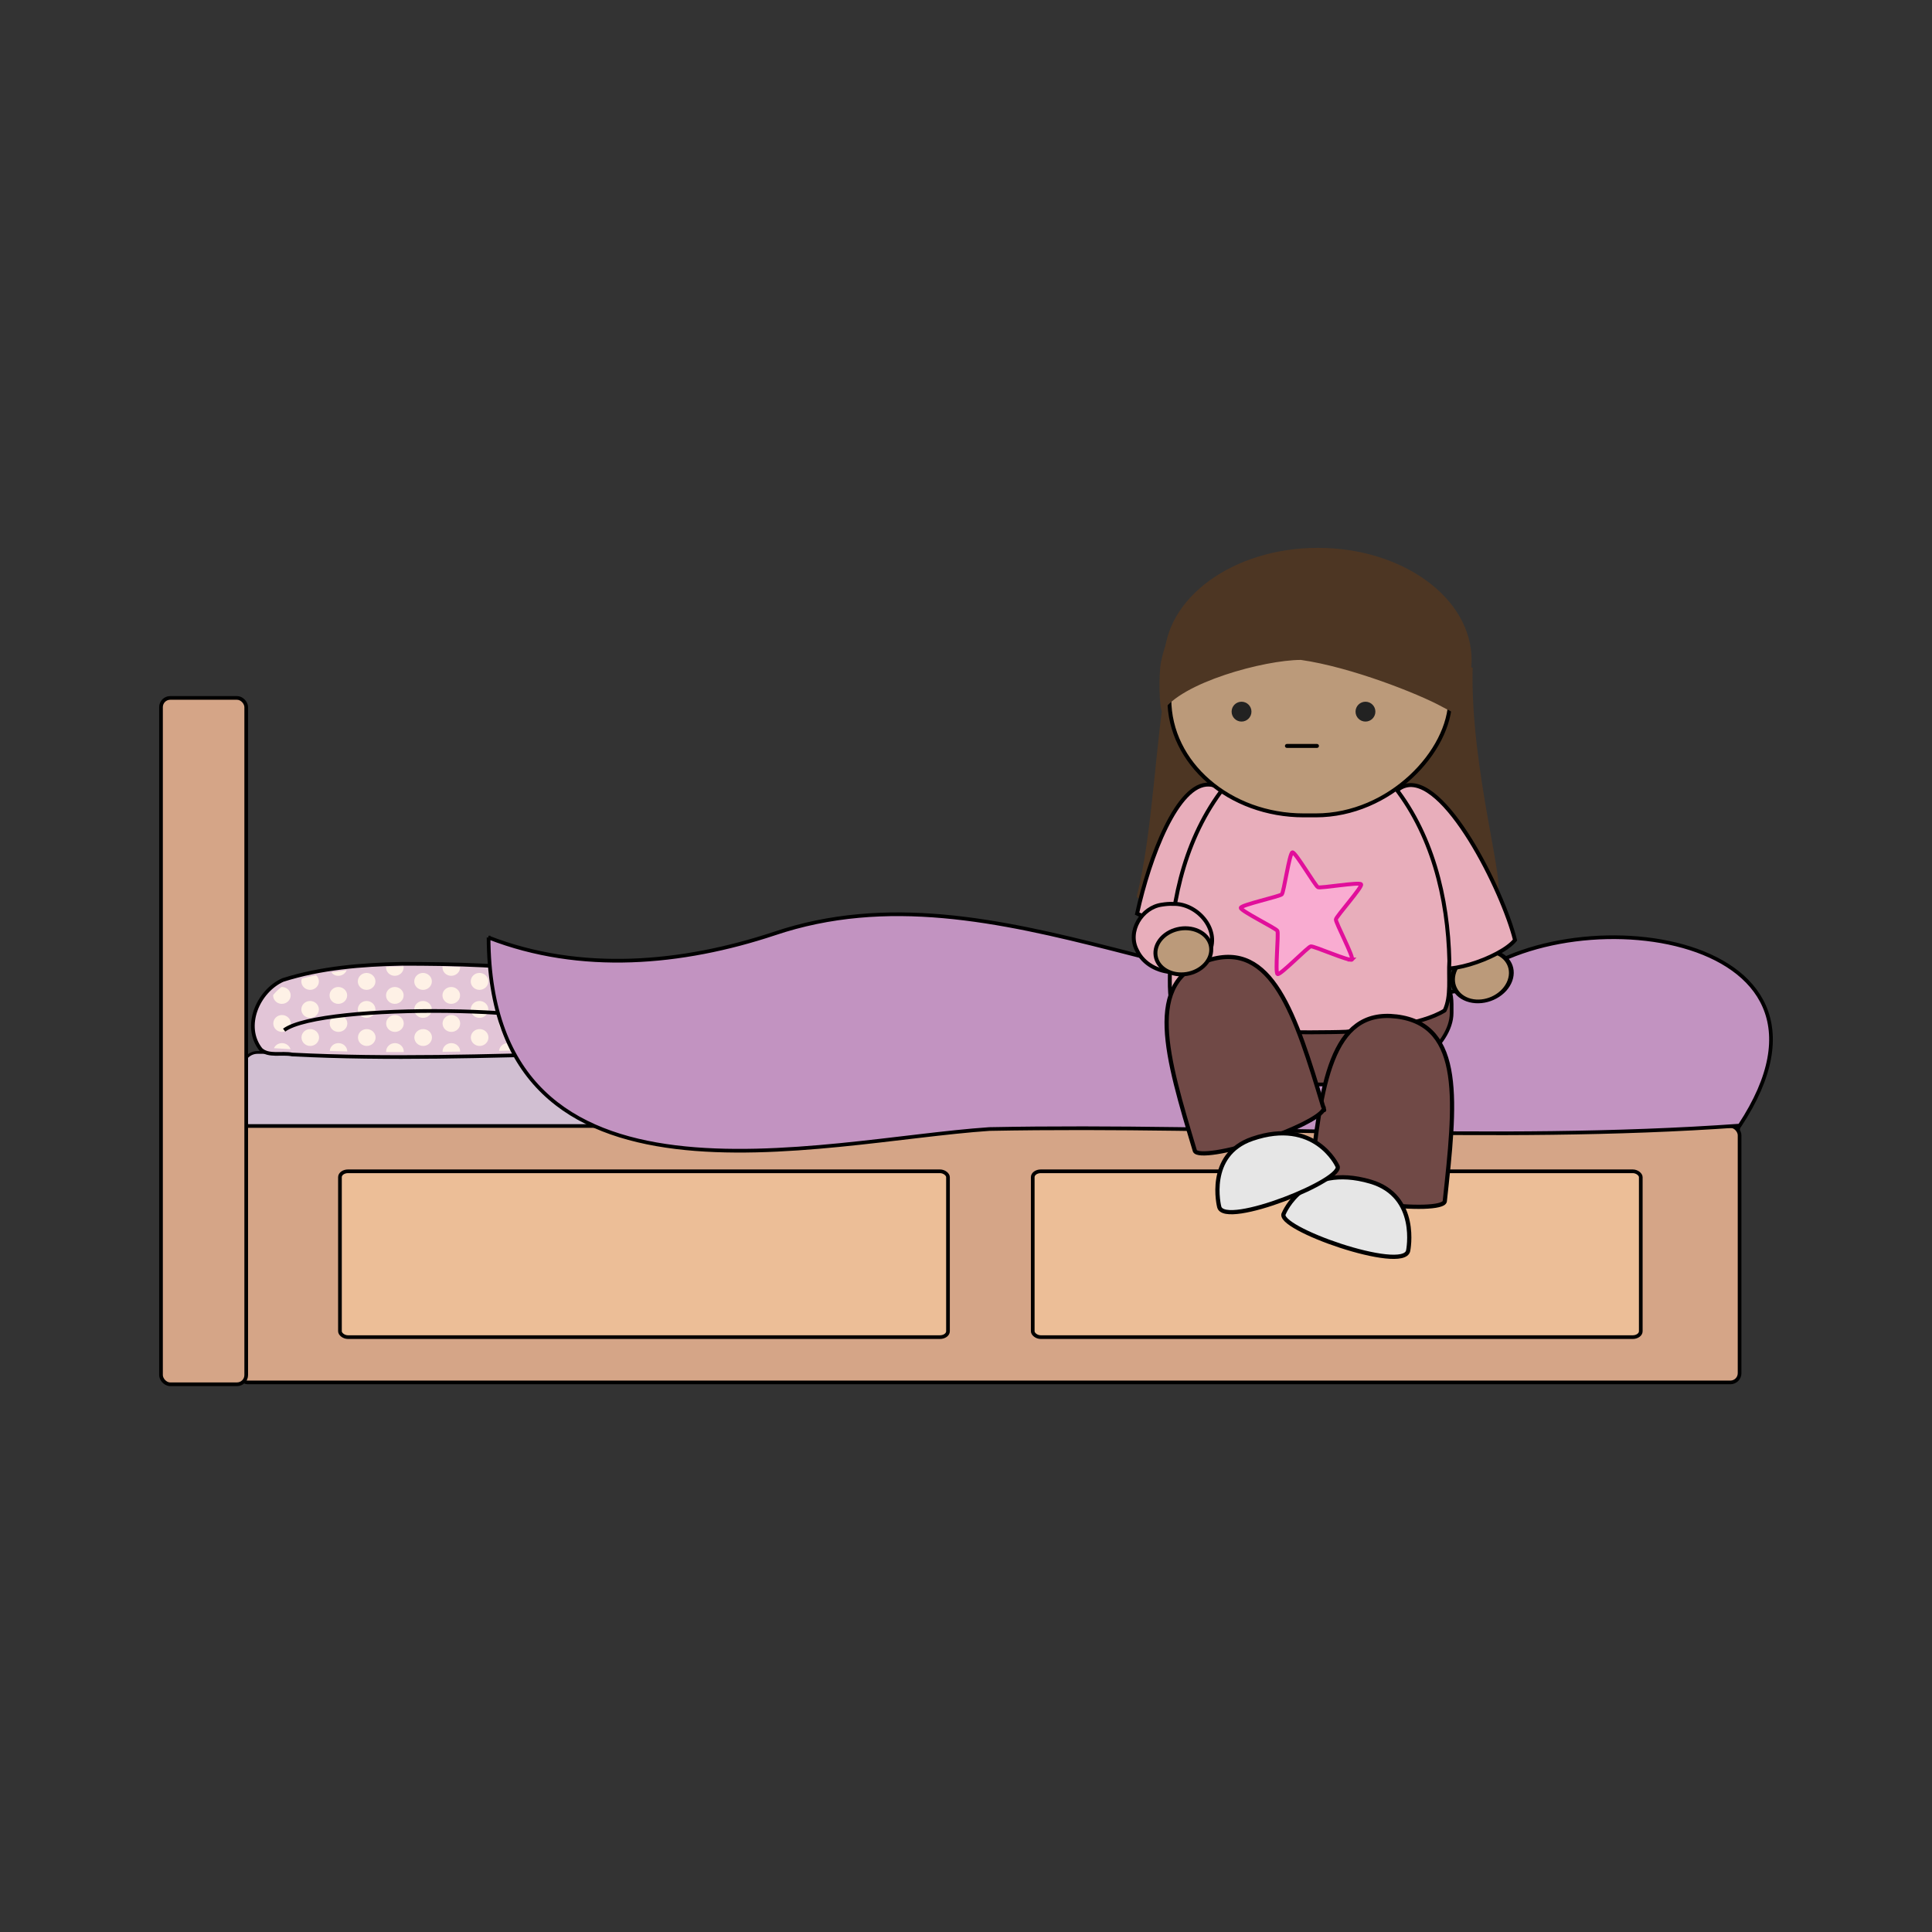 <svg:svg xmlns:dc="http://purl.org/dc/elements/1.1/" xmlns:ns1="http://sodipodi.sourceforge.net/DTD/sodipodi-0.dtd" xmlns:ns2="http://www.inkscape.org/namespaces/inkscape" xmlns:ns3="http://www.w3.org/1999/xlink" xmlns:ns5="http://creativecommons.org/ns#" xmlns:rdf="http://www.w3.org/1999/02/22-rdf-syntax-ns#" xmlns:svg="http://www.w3.org/2000/svg" height="1048.562" id="svg2" version="1.1" viewBox="-86.38 -297.275 1048.562 1048.562" width="1048.562" ns1:docname="in-bed-side-viscous-speed-remix.svg" ns2:export-filename="/home/katie/Desktop/alien.png" ns2:export-xdpi="84.416222" ns2:export-ydpi="84.416222" ns2:version="0.48.3.1 r9886">
    <svg:rect x="-86.38" y="-297.275" width="1048.562" height="1048.562" fill="#333333" stroke="none"/>
    <svg:defs id="defs4">
        <svg:linearGradient gradientTransform="matrix(1.659,0,0,0.888,19.763,1466.643)" gradientUnits="userSpaceOnUse" id="linearGradient3513" x1="334.75" x2="621.361" y1="-122.333" y2="636.917" ns2:collect="always" ns3:href="#linearGradient4040-0-9" />
        <svg:linearGradient id="linearGradient4040-0-9" ns2:collect="always">
            <svg:stop id="stop4042-44-2" offset="0" style="stop-color:#aad8e9;stop-opacity:1" />
            <svg:stop id="stop4044-43-1" offset="1" style="stop-color:#ffffff;stop-opacity:1" />
        </svg:linearGradient>
        <svg:linearGradient gradientTransform="matrix(1.087,0,0,-1.087,-51.895,1191.4)" gradientUnits="userSpaceOnUse" id="linearGradient13895" x1="430.58" x2="430.58" y1="468.83" y2="290.04" ns2:collect="always">
            <svg:stop id="stop4450" offset="0" style="stop-color:#fff3e8" />
            <svg:stop id="stop4452" offset="1" style="stop-color:#e4cabe" />
        </svg:linearGradient>
        <svg:linearGradient gradientTransform="matrix(1.058,0,0,-1.072,-1188.079,740.321)" gradientUnits="userSpaceOnUse" id="linearGradient4969" x1="430.58" x2="430.58" y1="468.83" y2="290.04" ns2:collect="always" ns3:href="#linearGradient13895" />
        <svg:linearGradient gradientTransform="matrix(1.058,0,0,-1.072,-1188.079,740.321)" gradientUnits="userSpaceOnUse" id="linearGradient4971" x1="430.58" x2="430.58" y1="468.83" y2="290.04" ns2:collect="always" ns3:href="#linearGradient13895" />
        <svg:linearGradient gradientTransform="matrix(1.058,0,0,-1.072,-1188.079,740.321)" gradientUnits="userSpaceOnUse" id="linearGradient5104" x1="430.58" x2="430.58" y1="468.83" y2="290.04" ns2:collect="always" ns3:href="#linearGradient13895" />
        <svg:linearGradient gradientTransform="matrix(1.058,0,0,-1.072,-1188.079,740.321)" gradientUnits="userSpaceOnUse" id="linearGradient5106" x1="430.58" x2="430.58" y1="468.83" y2="290.04" ns2:collect="always" ns3:href="#linearGradient13895" />
        <svg:linearGradient gradientTransform="matrix(1.058,0,0,-1.072,-1188.079,740.321)" gradientUnits="userSpaceOnUse" id="linearGradient5132" x1="430.58" x2="430.58" y1="468.83" y2="290.04" ns2:collect="always" ns3:href="#linearGradient13895" />
        <svg:linearGradient gradientTransform="matrix(1.058,0,0,-1.072,-1188.079,740.321)" gradientUnits="userSpaceOnUse" id="linearGradient5134" x1="430.58" x2="430.58" y1="468.83" y2="290.04" ns2:collect="always" ns3:href="#linearGradient13895" />
        <svg:linearGradient gradientTransform="matrix(1.058,0,0,-1.072,-1188.079,740.321)" gradientUnits="userSpaceOnUse" id="linearGradient3179" x1="430.58" x2="430.58" y1="468.83" y2="290.04" ns2:collect="always" ns3:href="#linearGradient13895" />
        <svg:linearGradient gradientTransform="matrix(1.058,0,0,-1.072,-1188.079,740.321)" gradientUnits="userSpaceOnUse" id="linearGradient3205" x1="430.58" x2="430.58" y1="468.83" y2="290.04" ns2:collect="always" ns3:href="#linearGradient13895" />
        <svg:linearGradient gradientTransform="matrix(1.058,0,0,-1.072,-1188.079,740.321)" gradientUnits="userSpaceOnUse" id="linearGradient3207" x1="430.58" x2="430.58" y1="468.83" y2="290.04" ns2:collect="always" ns3:href="#linearGradient13895" />
        <svg:linearGradient gradientTransform="matrix(1.058,0,0,-1.072,-1188.079,740.321)" gradientUnits="userSpaceOnUse" id="linearGradient3207-9-2" x1="430.58" x2="430.58" y1="468.83" y2="290.04" ns2:collect="always" ns3:href="#linearGradient13895-8-8" />
        <svg:linearGradient gradientTransform="matrix(1.087,0,0,-1.087,-51.895,1191.4)" gradientUnits="userSpaceOnUse" id="linearGradient13895-8-8" x1="430.58" x2="430.58" y1="468.83" y2="290.04" ns2:collect="always">
            <svg:stop id="stop4450-3-0" offset="0" style="stop-color:#fff3e8" />
            <svg:stop id="stop4452-8-4" offset="1" style="stop-color:#e4cabe" />
        </svg:linearGradient>
        <svg:linearGradient gradientTransform="matrix(1.058,0,0,-1.072,-1188.079,740.321)" gradientUnits="userSpaceOnUse" id="linearGradient5623" x1="430.58" x2="430.58" y1="468.83" y2="290.04" ns2:collect="always" ns3:href="#linearGradient13895" />
        <svg:linearGradient gradientTransform="matrix(1.058,0,0,-1.072,-1188.079,740.321)" gradientUnits="userSpaceOnUse" id="linearGradient5625" x1="430.58" x2="430.58" y1="468.83" y2="290.04" ns2:collect="always" ns3:href="#linearGradient13895" />
    </svg:defs>
    <ns1:namedview bordercolor="#666666" borderopacity="1.0" fit-margin-bottom="0" fit-margin-left="0" fit-margin-right="0" fit-margin-top="0" id="base" pagecolor="#ffffff" showborder="true" showgrid="false" ns2:current-layer="layer1" ns2:cx="139.4504" ns2:cy="399.72476" ns2:document-units="px" ns2:pageopacity="0.0" ns2:pageshadow="2" ns2:window-height="1124" ns2:window-maximized="1" ns2:window-width="1920" ns2:window-x="0" ns2:window-y="24" ns2:zoom="0.9" />
    <svg:g id="layer1" transform="translate(-264.681,-245.426)" ns2:groupmode="layer" ns2:label="Layer 1">
        <svg:g id="g5592" transform="translate(-151.667,5)">
            <svg:path d="m 469.809,514.334 796.328,0 c 4.253,0 7.676,3.223 7.676,7.226 l 0,32.588 c 0,4.003 -3.424,7.226 -7.676,7.226 l -796.328,0 c -4.253,0 -7.676,-3.223 -7.676,-7.226 l 0,-32.588 c 0,-4.003 3.423,-7.226 7.676,-7.226 z" id="rect3753-9-9-8" style="fill:#d1bfd2;fill-opacity:1;stroke:#000000;stroke-width:1.5;stroke-miterlimit:4;stroke-opacity:1;stroke-dasharray:none" ns1:nodetypes="sssssssss" ns2:connector-curvature="0" />
            <svg:rect height="139.167" id="rect3260-9-9" rx="5" ry="5" style="fill:#d5a587;fill-opacity:1;fill-rule:evenodd;stroke:#000000;stroke-width:2;stroke-linecap:round;stroke-linejoin:round;stroke-miterlimit:4;stroke-opacity:1;stroke-dasharray:none;stroke-dashoffset:0" width="814.583" x="459.515" y="554.271" />
            <svg:rect height="372.5" id="rect3260-9-9-3" rx="5" ry="5" style="fill:#d5a587;fill-opacity:1;fill-rule:evenodd;stroke:#000000;stroke-width:2;stroke-linecap:round;stroke-linejoin:round;stroke-miterlimit:4;stroke-opacity:1;stroke-dasharray:none;stroke-dashoffset:0" width="46.25" x="417.348" y="321.938" />
            <svg:rect height="90" id="rect3260-0-0-3" rx="4.379" ry="3.17" style="fill:#ecbe97;fill-opacity:1;fill-rule:evenodd;stroke:#000000;stroke-width:2;stroke-linecap:round;stroke-linejoin:round;stroke-miterlimit:4;stroke-opacity:1;stroke-dasharray:none;stroke-dashoffset:0" width="330" x="514.473" y="578.854" />
            <svg:rect height="90" id="use3723" rx="4.379" ry="3.17" style="fill:#ecbe97;fill-opacity:1;fill-rule:evenodd;stroke:#000000;stroke-width:2;stroke-linecap:round;stroke-linejoin:round;stroke-miterlimit:4;stroke-opacity:1;stroke-dasharray:none;stroke-dashoffset:0" width="330" x="890.473" y="578.854" />
            <svg:g id="g5455" transform="translate(-220,234)">
                <svg:path d="m 767.971,232.247 c -21.713,0.435 -43.791,2.202 -64.5,8.781 -13.427,6.038 -21.826,25.183 -11.938,37.688 4.195,3.929 11.462,1.616 16.994,2.744 52.703,2.71 105.529,0.813 158.224,-0.494 12.601,-1.316 17.365,-16.899 12.75,-27.312 -3.219,-10.242 -14.22,-14.193 -23.819,-16.032 -28.86,-4.823 -58.479,-5.331 -87.712,-5.375 z" id="path4207-9-3-0-2-3" style="fill:#e2c5d7;fill-opacity:1;stroke:#000000;stroke-width:2;stroke-linecap:square;stroke-linejoin:miter;stroke-miterlimit:4;stroke-opacity:1;stroke-dasharray:none;stroke-dashoffset:0" ns2:connector-curvature="0" />
                <svg:path d="m 768.982,233.601 c -3.158,0.063 -6.318,0.166 -9.469,0.312 -0.006,0.093 -0.031,0.186 -0.031,0.281 0,2.527 2.115,4.562 4.75,4.562 2.635,0 4.812,-2.035 4.812,-4.562 0,-0.201 -0.036,-0.4 -0.062,-0.594 z m 21.188,0.062 c -0.021,0.174 -0.062,0.352 -0.062,0.531 0,2.527 2.115,4.562 4.75,4.562 2.635,0 4.812,-2.035 4.812,-4.562 0,-0.085 -0.026,-0.167 -0.031,-0.25 -3.155,-0.105 -6.31,-0.212 -9.469,-0.281 z m 30.656,1.094 c 0.294,2.252 2.257,4 4.688,4 2.118,0 3.905,-1.328 4.531,-3.156 -2.604,-0.228 -5.199,-0.465 -7.75,-0.781 -0.489,-0.02 -0.979,-0.042 -1.469,-0.062 z m -82.719,0.938 c -2.789,0.351 -5.569,0.731 -8.344,1.188 0.862,1.13 2.233,1.875 3.812,1.875 2.082,0 3.869,-1.282 4.531,-3.062 z m 10.812,1.5 c -2.635,0 -4.75,2.067 -4.75,4.594 0,2.527 2.115,4.594 4.75,4.594 2.635,0 4.812,-2.067 4.812,-4.594 0,-2.527 -2.178,-4.594 -4.812,-4.594 z m 30.625,0 c -2.635,0 -4.75,2.067 -4.75,4.594 0,2.527 2.115,4.594 4.75,4.594 2.635,0 4.812,-2.067 4.812,-4.594 0,-2.527 -2.178,-4.594 -4.812,-4.594 z m 30.656,0 c -2.635,0 -4.75,2.067 -4.75,4.594 0,2.527 2.115,4.594 4.75,4.594 2.635,0 4.812,-2.067 4.812,-4.594 0,-2.527 -2.178,-4.594 -4.812,-4.594 z m 30.625,0 c -2.635,0 -4.719,2.067 -4.719,4.594 0,2.527 2.084,4.594 4.719,4.594 2.635,0 4.781,-2.067 4.781,-4.594 0,-2.527 -2.147,-4.594 -4.781,-4.594 z m 12.875,0.875 c 0.727,0.433 1.577,0.688 2.5,0.688 0.301,0 0.59,-0.011 0.875,-0.062 -1.115,-0.227 -2.248,-0.436 -3.375,-0.625 z m -132.188,0.375 c -2.568,0.533 -5.137,1.108 -7.688,1.75 -0.191,0.498 -0.312,1.032 -0.312,1.594 0,2.527 2.115,4.594 4.75,4.594 2.635,0 4.781,-2.067 4.781,-4.594 0,-1.318 -0.599,-2.504 -1.531,-3.344 z m 145.25,2.875 c -0.016,0.152 -0.031,0.312 -0.031,0.469 0,2.296 1.766,4.199 4.062,4.531 l 0,-3.344 c -1.334,-0.599 -2.66,-1.166 -4.031,-1.656 z m -163.844,3.5 c -0.075,0 -0.145,0.028 -0.219,0.031 -1.643,1.247 -3.137,2.71 -4.469,4.312 -0.004,0.076 -0.031,0.142 -0.031,0.219 0,2.527 2.084,4.594 4.719,4.594 2.635,0 4.812,-2.067 4.812,-4.594 0,-2.527 -2.178,-4.562 -4.812,-4.562 z m 30.656,0 c -2.635,0 -4.75,2.035 -4.75,4.562 0,2.527 2.115,4.594 4.75,4.594 2.635,0 4.812,-2.067 4.812,-4.594 0,-2.527 -2.178,-4.562 -4.812,-4.562 z m 30.656,0 c -2.635,0 -4.75,2.035 -4.75,4.562 0,2.527 2.115,4.594 4.75,4.594 2.635,0 4.812,-2.067 4.812,-4.594 0,-2.527 -2.178,-4.562 -4.812,-4.562 z m 30.625,0 c -2.635,0 -4.75,2.035 -4.75,4.562 0,2.527 2.115,4.594 4.75,4.594 2.635,0 4.812,-2.067 4.812,-4.594 0,-2.527 -2.178,-4.562 -4.812,-4.562 z m 30.656,0 c -2.635,0 -4.781,2.035 -4.781,4.562 0,2.527 2.147,4.594 4.781,4.594 2.635,0 4.781,-2.067 4.781,-4.594 0,-2.527 -2.147,-4.562 -4.781,-4.562 z m 30.688,0 c -2.635,0 -4.781,2.035 -4.781,4.562 0,2.527 2.147,4.594 4.781,4.594 2.635,0 4.75,-2.067 4.75,-4.594 0,-2.527 -2.115,-4.562 -4.75,-4.562 z m -137.938,7.594 c -2.635,0 -4.75,2.067 -4.75,4.594 0,2.527 2.115,4.562 4.75,4.562 2.635,0 4.781,-2.035 4.781,-4.562 0,-2.527 -2.147,-4.594 -4.781,-4.594 z m 30.656,0 c -2.635,0 -4.75,2.067 -4.75,4.594 0,2.527 2.115,4.562 4.75,4.562 2.635,0 4.812,-2.035 4.812,-4.562 0,-2.527 -2.178,-4.594 -4.812,-4.594 z m 30.625,0 c -2.635,0 -4.75,2.067 -4.75,4.594 0,2.527 2.115,4.562 4.75,4.562 2.635,0 4.812,-2.035 4.812,-4.562 0,-2.527 -2.178,-4.594 -4.812,-4.594 z m 30.656,0 c -2.635,0 -4.75,2.067 -4.75,4.594 0,2.527 2.115,4.562 4.75,4.562 2.635,0 4.812,-2.035 4.812,-4.562 0,-2.527 -2.178,-4.594 -4.812,-4.594 z m 30.625,0 c -2.635,0 -4.719,2.067 -4.719,4.594 0,2.527 2.084,4.562 4.719,4.562 2.635,0 4.781,-2.035 4.781,-4.562 0,-2.527 -2.147,-4.594 -4.781,-4.594 z m 29.969,0.062 c -2.296,0.332 -4.062,2.236 -4.062,4.531 0,2.296 1.766,4.173 4.062,4.5 l 0,-9.031 z m -167.781,7.562 c -2.635,0 -4.719,2.067 -4.719,4.594 0,2.527 2.084,4.562 4.719,4.562 2.635,0 4.812,-2.035 4.812,-4.562 0,-2.527 -2.178,-4.594 -4.812,-4.594 z m 30.656,0 c -2.635,0 -4.75,2.067 -4.75,4.594 0,2.527 2.115,4.562 4.75,4.562 2.635,0 4.812,-2.035 4.812,-4.562 0,-2.527 -2.178,-4.594 -4.812,-4.594 z m 30.656,0 c -2.635,0 -4.781,2.067 -4.781,4.594 0,2.527 2.147,4.562 4.781,4.562 2.635,0 4.781,-2.035 4.781,-4.562 0,-2.527 -2.147,-4.594 -4.781,-4.594 z m 30.625,0 c -2.635,0 -4.781,2.067 -4.781,4.594 0,2.527 2.147,4.562 4.781,4.562 2.635,0 4.781,-2.035 4.781,-4.562 0,-2.527 -2.147,-4.594 -4.781,-4.594 z m 30.656,0 c -2.635,0 -4.781,2.067 -4.781,4.594 0,2.527 2.147,4.562 4.781,4.562 2.635,0 4.781,-2.035 4.781,-4.562 0,-2.527 -2.147,-4.594 -4.781,-4.594 z m 30.688,0 c -2.635,0 -4.781,2.067 -4.781,4.594 0,2.527 2.147,4.562 4.781,4.562 2.635,0 4.75,-2.035 4.75,-4.562 0,-2.527 -2.115,-4.594 -4.75,-4.594 z m -137.938,7.625 c -2.635,0 -4.75,2.035 -4.75,4.562 0,2.527 2.115,4.594 4.75,4.594 2.635,0 4.781,-2.067 4.781,-4.594 0,-2.527 -2.147,-4.562 -4.781,-4.562 z m 30.656,0 c -2.635,0 -4.75,2.035 -4.75,4.562 0,2.527 2.115,4.594 4.75,4.594 2.635,0 4.812,-2.067 4.812,-4.594 0,-2.527 -2.178,-4.562 -4.812,-4.562 z m 30.625,0 c -2.635,0 -4.781,2.035 -4.781,4.562 0,2.527 2.147,4.594 4.781,4.594 2.635,0 4.781,-2.067 4.781,-4.594 0,-2.527 -2.147,-4.562 -4.781,-4.562 z m 30.656,0 c -2.635,0 -4.781,2.035 -4.781,4.562 0,2.527 2.147,4.594 4.781,4.594 2.635,0 4.781,-2.067 4.781,-4.594 0,-2.527 -2.147,-4.562 -4.781,-4.562 z m 30.625,0 c -2.635,0 -4.75,2.035 -4.75,4.562 0,2.527 2.115,4.594 4.75,4.594 2.635,0 4.781,-2.067 4.781,-4.594 0,-2.527 -2.147,-4.562 -4.781,-4.562 z m 29.938,0.062 c -2.296,0.327 -4.031,2.204 -4.031,4.5 0,2.296 1.735,4.199 4.031,4.531 l 0,-9.031 z m -167.844,7.562 c -1.976,0 -3.634,1.12 -4.344,2.75 2.989,0.205 5.978,0.36 8.969,0.531 -0.582,-1.902 -2.447,-3.281 -4.625,-3.281 z m 30.656,0 c -2.532,0 -4.563,1.862 -4.719,4.25 3.162,0.105 6.336,0.174 9.5,0.25 -0.018,-2.512 -2.158,-4.5 -4.781,-4.5 z m 30.656,0 c -2.635,0 -4.781,2.004 -4.781,4.531 0,0.105 0.024,0.209 0.031,0.312 3.165,0.02 6.334,0.032 9.5,0.031 0.009,-0.114 0.031,-0.228 0.031,-0.344 0,-2.527 -2.147,-4.531 -4.781,-4.531 z m 30.625,0 c -2.635,0 -4.781,2.004 -4.781,4.531 0,0.064 0.029,0.125 0.031,0.188 3.177,-0.038 6.355,-0.075 9.531,-0.125 2.9e-4,-0.021 0,-0.042 0,-0.062 0,-2.527 -2.147,-4.531 -4.781,-4.531 z m 30.656,0 c -2.51,0 -4.56,1.83 -4.75,4.188 3.158,-0.068 6.311,-0.147 9.469,-0.219 -0.298,-2.248 -2.289,-3.969 -4.719,-3.969 z m 30.688,0 c -2.259,0 -4.161,1.487 -4.656,3.5 3.073,-0.069 6.147,-0.154 9.219,-0.219 -0.567,-1.902 -2.385,-3.281 -4.562,-3.281 z" id="path3837-7-3-4" style="fill:#fef1e6;fill-opacity:1;stroke:none" ns2:connector-curvature="0" />
                <svg:path d="m 704.178,268.247 c 20.406,-15.168 161.07,-12.962 163.29,1.481" id="path4881-1-3" style="fill:none;stroke:#000000;stroke-width:2;stroke-miterlimit:4;stroke-opacity:1;stroke-dasharray:none" ns1:nodetypes="cc" ns2:connector-curvature="0" />
            </svg:g>
            <svg:path d="m 595.131,451.977 c 0.703,158.516 179.299,110.206 271.822,103.937 135.725,-2.615 271.585,7.778 407.203,-1.863 71.364,-108.234 -101.859,-126.98 -153.737,-72.99 -124.91,22.059 -248.412,-72.32 -370.219,-31.206 -50.042,16.587 -105.05,21.597 -155.069,2.122 z" id="rect3809-0-6-9-5" style="fill:#c293c1;fill-opacity:1;stroke:#000000;stroke-width:2;stroke-miterlimit:4;stroke-opacity:1;stroke-dasharray:none" ns2:connector-curvature="0" />
            <svg:g id="g5526" transform="matrix(1.042,0,0,1.042,-48.079,-16.285)">
                <svg:rect height="79.085" id="rect6789-1" rx="54.191" ry="37.216" style="fill:#704946;fill-opacity:1;fill-rule:nonzero;stroke:#000000;stroke-width:1.92;stroke-miterlimit:4;stroke-opacity:1;stroke-dasharray:none" transform="scale(-1,1)" width="137.235" x="-1118.903" y="446.824" />
                <svg:path d="m 1049.251,246.426 c 44.221,0 80.069,26.184 80.069,58.51 0,1.268 -0.087,2.532 -0.195,3.78 l 0.723,0.056 c -1.343,54.002 18.625,117.364 12.344,118.909 -19.939,4.905 -189.767,9.614 -187.272,0 8.283,-31.907 9.887,-83.07 15.569,-112.155 -0.857,-3.432 -1.307,-6.977 -1.307,-10.59 0,-32.326 35.848,-58.51 80.069,-58.51 z" id="path4194-2-9-9-7" style="fill:#4d3623;fill-opacity:1;fill-rule:nonzero;stroke:none" ns2:connector-curvature="0" />
                <svg:path d="m 992.58,369.727 c 0.337,0.017 0.675,0.037 1.013,0.088 19.266,2.88 12.818,54.485 6.232,83.312 -15.951,-4.123 -30.955,-9.6 -44.748,-16.205 6.455,-29.514 21.075,-68.028 37.503,-67.196 z" id="path3352-0-2-4-5-6-0-0-9-0-5-3-2-7-2-2-0-4-2-0-9-3" style="fill:#e8aebb;fill-opacity:1;stroke:#000000;stroke-width:2.046;stroke-linecap:butt;stroke-linejoin:miter;stroke-miterlimit:4;stroke-opacity:1;stroke-dasharray:none" ns2:connector-curvature="0" />
                <svg:path d="m -1064,429.362 c 0,65.722 -60.889,119 -136,119 -75.111,0 -136,-53.278 -136,-119 0,-65.722 60.889,-119 136,-119 75.111,0 136,53.278 136,119 z" id="path3954-8-5-7-3-4-8-9-1-7-1-6-4-9-4-8-7-3-1-8-9-9-8-2-5-6-4-2-3-3-8" style="fill:#bb9a7a;fill-opacity:1;fill-rule:evenodd;stroke:#000000;stroke-width:19.724;stroke-linecap:round;stroke-linejoin:round;stroke-miterlimit:4;stroke-opacity:1;stroke-dasharray:none;stroke-dashoffset:0" transform="matrix(-0.045,0.093,0.118,0.03,1030.024,568.251)" ns1:cx="-1200" ns1:cy="429.36218" ns1:rx="136" ns1:ry="119" ns1:type="arc" />
                <svg:path d="m 1151.92,450.705 c -6.369,-25.698 -37.041,-87.328 -57.722,-80.15 -20.681,7.179 1.938,68.854 13.399,91.957 4.24,8.546 36.611,-2.274 44.323,-11.807 z" id="path3352-0-2-4-5-6-0-0-9-0-7-9-0-8-7-2-8-6-1-2-0-8-4" style="fill:#e8aebb;fill-opacity:1;stroke:#000000;stroke-width:2.046;stroke-linecap:butt;stroke-linejoin:miter;stroke-miterlimit:4;stroke-opacity:1;stroke-dasharray:none" ns1:nodetypes="cssc" ns2:connector-curvature="0" />
                <svg:path d="m 1044.308,345.799 c 0.241,0 0.484,0.021 0.725,0.021 0.137,0 0.274,0 0.411,0 0.211,0 0.427,-2.9e-4 0.638,0 l 0,0.052 c 16.172,0.881 31.154,10.54 41.194,22.734 21.52,25.964 29.727,60.16 30.452,92.975 -0.566,8.416 1.086,18.519 -2.478,25.817 -12.95,7.906 -35.785,9.229 -51.351,11.077 -4.131,0.184 -10.693,0.235 -17.817,0.274 l 0,0.021 c -0.748,0 -1.459,0 -2.196,-0.021 -0.072,-1.8e-4 -0.144,5.1e-4 -0.216,0 -7.124,-0.04 -13.686,-0.09 -17.817,-0.274 -15.567,-1.848 -38.402,-3.171 -51.351,-11.077 -3.564,-7.298 -1.912,-17.401 -2.478,-25.817 0.725,-32.814 8.932,-67.01 30.452,-92.975 10.04,-12.194 25.022,-21.853 41.194,-22.734 l 0,-0.073 c 0.212,-2.1e-4 0.427,0 0.638,0 z" id="path3932-5-3-8-0-8-51-1-3-0-2-1-8-9-8-4-7-3-4-6-1-8-5-1-8-8-9-9-0-0-7-8-4" style="fill:#e8aebb;fill-opacity:1;fill-rule:evenodd;stroke:#000000;stroke-width:2.046;stroke-linecap:round;stroke-linejoin:round;stroke-miterlimit:4;stroke-opacity:1;stroke-dasharray:none;stroke-dashoffset:0" ns2:connector-curvature="0" />
                <svg:rect height="125.371" id="rect4240-8-9-5-1-5-0-6-1-8-0-5-9-7-2-1-5-6-5-5-1-5-8-1-8-4-0-5" rx="70.014" ry="60.596" style="fill:#bb9a7a;fill-opacity:1;fill-rule:evenodd;stroke:#000000;stroke-width:2.046;stroke-linecap:round;stroke-linejoin:bevel;stroke-miterlimit:4;stroke-opacity:1;stroke-dasharray:none;stroke-dashoffset:0" transform="scale(-1,1)" width="146.298" x="-1118.171" y="260.391" />
                <svg:path d="m 1120.605,330.351 c 0.949,-4.763 1.297,-12.772 0.801,-18.421 -1.389,-15.815 -8.598,-30.532 -20.608,-42.072 -12.351,-11.867 -27.336,-18.941 -45.398,-21.43 -20.163,-2.779 -41.957,2.217 -58.186,13.337 -15.364,10.528 -26.123,26.441 -29.631,43.825 -1.404,6.958 -0.988,24.736 0.615,26.279 9.599,-15.284 53.028,-27.025 72.202,-27.074 26.227,3.749 61.529,17.778 73.589,24.427 l 6.192,3.254 z" id="path4493-9-8-9-0-8-8-3-7-8-5-0-8" style="fill:#4d3623;fill-opacity:1;fill-rule:evenodd;stroke:none" ns1:nodetypes="csssssccccc" ns2:connector-curvature="0" />
                <svg:circle cx="45" cy="37.5" d="m 48,37.5 c 0,1.657 -1.343,3 -3,3 -1.657,0 -3,-1.343 -3,-3 0,-1.657 1.343,-3 3,-3 1.657,0 3,1.343 3,3 z" id="right-eye-7-2-0-7-0-0-1-9-4-8-8-9-1-2-8-0" r="3" style="fill:#222222;stroke:none" transform="matrix(-1.723,0,0,1.723,1151.555,267.124)" ns1:cx="45" ns1:cy="37.5" ns1:rx="3" ns1:ry="3" />
                <svg:circle cx="74" cy="37.5" d="m 77,37.5 c 0,1.657 -1.343,3 -3,3 -1.657,0 -3,-1.343 -3,-3 0,-1.657 1.343,-3 3,-3 1.657,0 3,1.343 3,3 z" id="left-eye-6-7-5-3-9-5-5-0-5-6-1-0-6-6-5-5" r="3" style="fill:#222222;stroke:none" transform="matrix(-1.723,0,0,1.723,1136.973,267.124)" ns1:cx="74" ns1:cy="37.5" ns1:rx="3" ns1:ry="3" />
                <svg:path d="m 1048.768,349.597 -15.661,0" id="path3831-2-0-3-8-0-8-6-5-0-3-4-3" style="fill:none;stroke:#000000;stroke-width:2.046;stroke-linecap:round;stroke-linejoin:round;stroke-miterlimit:4;stroke-opacity:1;stroke-dasharray:none" ns2:connector-curvature="0" />
                <svg:path d="m -531.25,380.286 c -2.582,1.526 -32.447,-23.808 -35.433,-24.091 -2.986,-0.283 -37.083,18.98 -39.332,16.996 -2.249,-1.984 12.616,-38.216 11.962,-41.143 -0.653,-2.927 -29.511,-29.403 -28.319,-32.155 1.192,-2.752 40.244,0.189 42.826,-1.337 2.582,-1.526 18.844,-37.152 21.83,-36.869 2.986,0.283 12.257,38.333 14.506,40.317 2.249,1.984 41.157,6.441 41.81,9.369 0.653,2.927 -32.669,23.502 -33.861,26.254 -1.192,2.752 6.592,41.133 4.01,42.659 z" id="path4376-3-6-7-1-3-4-1-8" style="fill:#f9acd1;fill-opacity:1;fill-rule:evenodd;stroke:#e10f9b;stroke-width:3.897;stroke-miterlimit:4;stroke-opacity:1;stroke-dasharray:none" transform="matrix(0.504,-0.149,0.149,0.504,1278.072,190.043)" ns1:arg1="1.0370881" ns1:arg2="1.6654067" ns1:cx="-563.75" ns1:cy="325.28552" ns1:r1="63.884663" ns1:r2="31.047947" ns1:sides="5" ns1:type="star" ns2:flatsided="false" ns2:randomized="0" ns2:rounded="0.07" ns2:transform-center-x="-1.8845885" ns2:transform-center-y="-1.1989091" />
                <svg:path d="m 973.761,431.882 c 12.3,-0.506 24.595,13.011 19.005,25.099 -6.939,14.769 -31.029,13.448 -37.723,-0.859 -5.33,-9.863 2.471,-22.503 13.037,-23.866 1.875,-0.29 3.775,-0.491 5.682,-0.374 z" id="path3954-8-5-7-3-4-8-9-1-7-1-6-4-9-4-8-7-37-5-2-3-1-5-0-7-3-1-1-1-2" style="fill:#e8aebb;fill-opacity:1;fill-rule:evenodd;stroke:#000000;stroke-width:2.046;stroke-linecap:round;stroke-linejoin:round;stroke-miterlimit:4;stroke-opacity:1;stroke-dasharray:none;stroke-dashoffset:0" ns2:connector-curvature="0" />
                <svg:path d="m 1090.216,490.529 c -34.341,-4.226 -39.379,35.947 -44.791,85.945 -0.099,0.155 -0.163,0.31 -0.183,0.479 -0.023,0.175 0.01,0.365 0.073,0.548 -0.028,0.255 -0.05,0.5 -0.077,0.755 l 0.632,0.072 c 3.049,3.201 16.855,7.227 33.686,9.582 19.109,2.673 34.962,2.199 35.743,-1.026 l 0.013,-0.003 c 0,-0.038 0,-0.074 0.018,-0.112 0.01,-0.017 0,-0.015 0.01,-0.017 0,-0.015 0,-0.015 0,-0.015 5.484,-50.763 10.196,-91.867 -25.115,-96.212 z" id="use3919-6-9-4-5" style="fill:#704946;fill-opacity:1;fill-rule:evenodd;stroke:#000000;stroke-width:2.194;stroke-linecap:round;stroke-linejoin:round;stroke-miterlimit:4;stroke-opacity:1;stroke-dasharray:none;stroke-dashoffset:0" ns2:connector-curvature="0" />
                <svg:path d="m 1096.257,612.513 c 0,0 5.88,-28.486 -19.621,-35.971 -34.305,-10.069 -45.111,16.509 -45.111,16.509 -4.977,7.522 62.365,31.118 64.732,19.461 z" id="path4010-7-1-8-9-8-8-6-7-4-9-6-5-3-4-6-3-4-6-4-2-2-6-8-5-6-9-8-4-7-0-9" style="fill:#e6e6e6;fill-opacity:1;stroke:#000000;stroke-width:2.194;stroke-linecap:butt;stroke-linejoin:miter;stroke-miterlimit:4;stroke-opacity:1;stroke-dasharray:none" ns1:nodetypes="cscc" ns2:connector-curvature="0" />
                <svg:path d="m 992.292,461.211 c 32.996,-10.417 45.271,28.164 59.703,76.337 0.125,0.133 0.217,0.276 0.267,0.438 0.054,0.168 0.057,0.36 0.027,0.552 0.074,0.245 0.14,0.483 0.213,0.728 l -0.609,0.186 c -2.414,3.703 -15.256,10.179 -31.376,15.563 -18.302,6.112 -33.977,8.536 -35.332,5.508 l -0.011,-0.003 c -0.01,-0.038 -0.018,-0.072 -0.038,-0.106 -0.004,-0.017 -0.004,-0.017 -0.004,-0.017 -0.004,-0.017 -0.004,-0.017 -0.004,-0.017 -14.641,-48.911 -26.764,-88.465 7.164,-99.176 z" id="path3097-1-6-5-8-0-9-0-3-0-7-6-0-6-6-0-8-7-9-3-2-6-2" style="fill:#704946;fill-opacity:1;fill-rule:evenodd;stroke:#000000;stroke-width:2.194;stroke-linecap:round;stroke-linejoin:round;stroke-miterlimit:4;stroke-opacity:1;stroke-dasharray:none;stroke-dashoffset:0" ns2:connector-curvature="0" />
                <svg:path d="m 997.85,589.689 c 0,0 -6.97,-27.166 17.248,-35.463 32.579,-11.161 44.207,13.957 44.207,13.957 5.139,7.027 -58.64,32.624 -61.455,21.506 z" id="path4010-1-9-1-1-1-9-9-3-8-3-5-6-6-7-2-6-5-8-8-8-5-3-7-9-9-8-0-8-2-1-2-6" style="fill:#e6e6e6;fill-opacity:1;stroke:#000000;stroke-width:2.194;stroke-linecap:butt;stroke-linejoin:miter;stroke-miterlimit:4;stroke-opacity:1;stroke-dasharray:none" ns1:nodetypes="cscc" ns2:connector-curvature="0" />
                <svg:path d="m 971.322,467.147 c 6.762,3.155 15.752,0.98 20.078,-4.86 4.327,-5.839 2.352,-13.131 -4.41,-16.286 -6.763,-3.155 -15.752,-0.98 -20.078,4.859 -4.327,5.839 -2.352,13.131 4.41,16.286 z" id="path3954-8-5-7-3-4-8-9-1-7-1-6-4-9-4-8-7-37-5-2-3-1-5-8-7-7-4-5-4" style="fill:#bb9a7a;fill-opacity:1;fill-rule:evenodd;stroke:#000000;stroke-width:2.046;stroke-linecap:round;stroke-linejoin:round;stroke-miterlimit:4;stroke-opacity:1;stroke-dasharray:none;stroke-dashoffset:0" ns2:connector-curvature="0" />
            </svg:g>
        </svg:g>
    </svg:g>
</svg:svg>